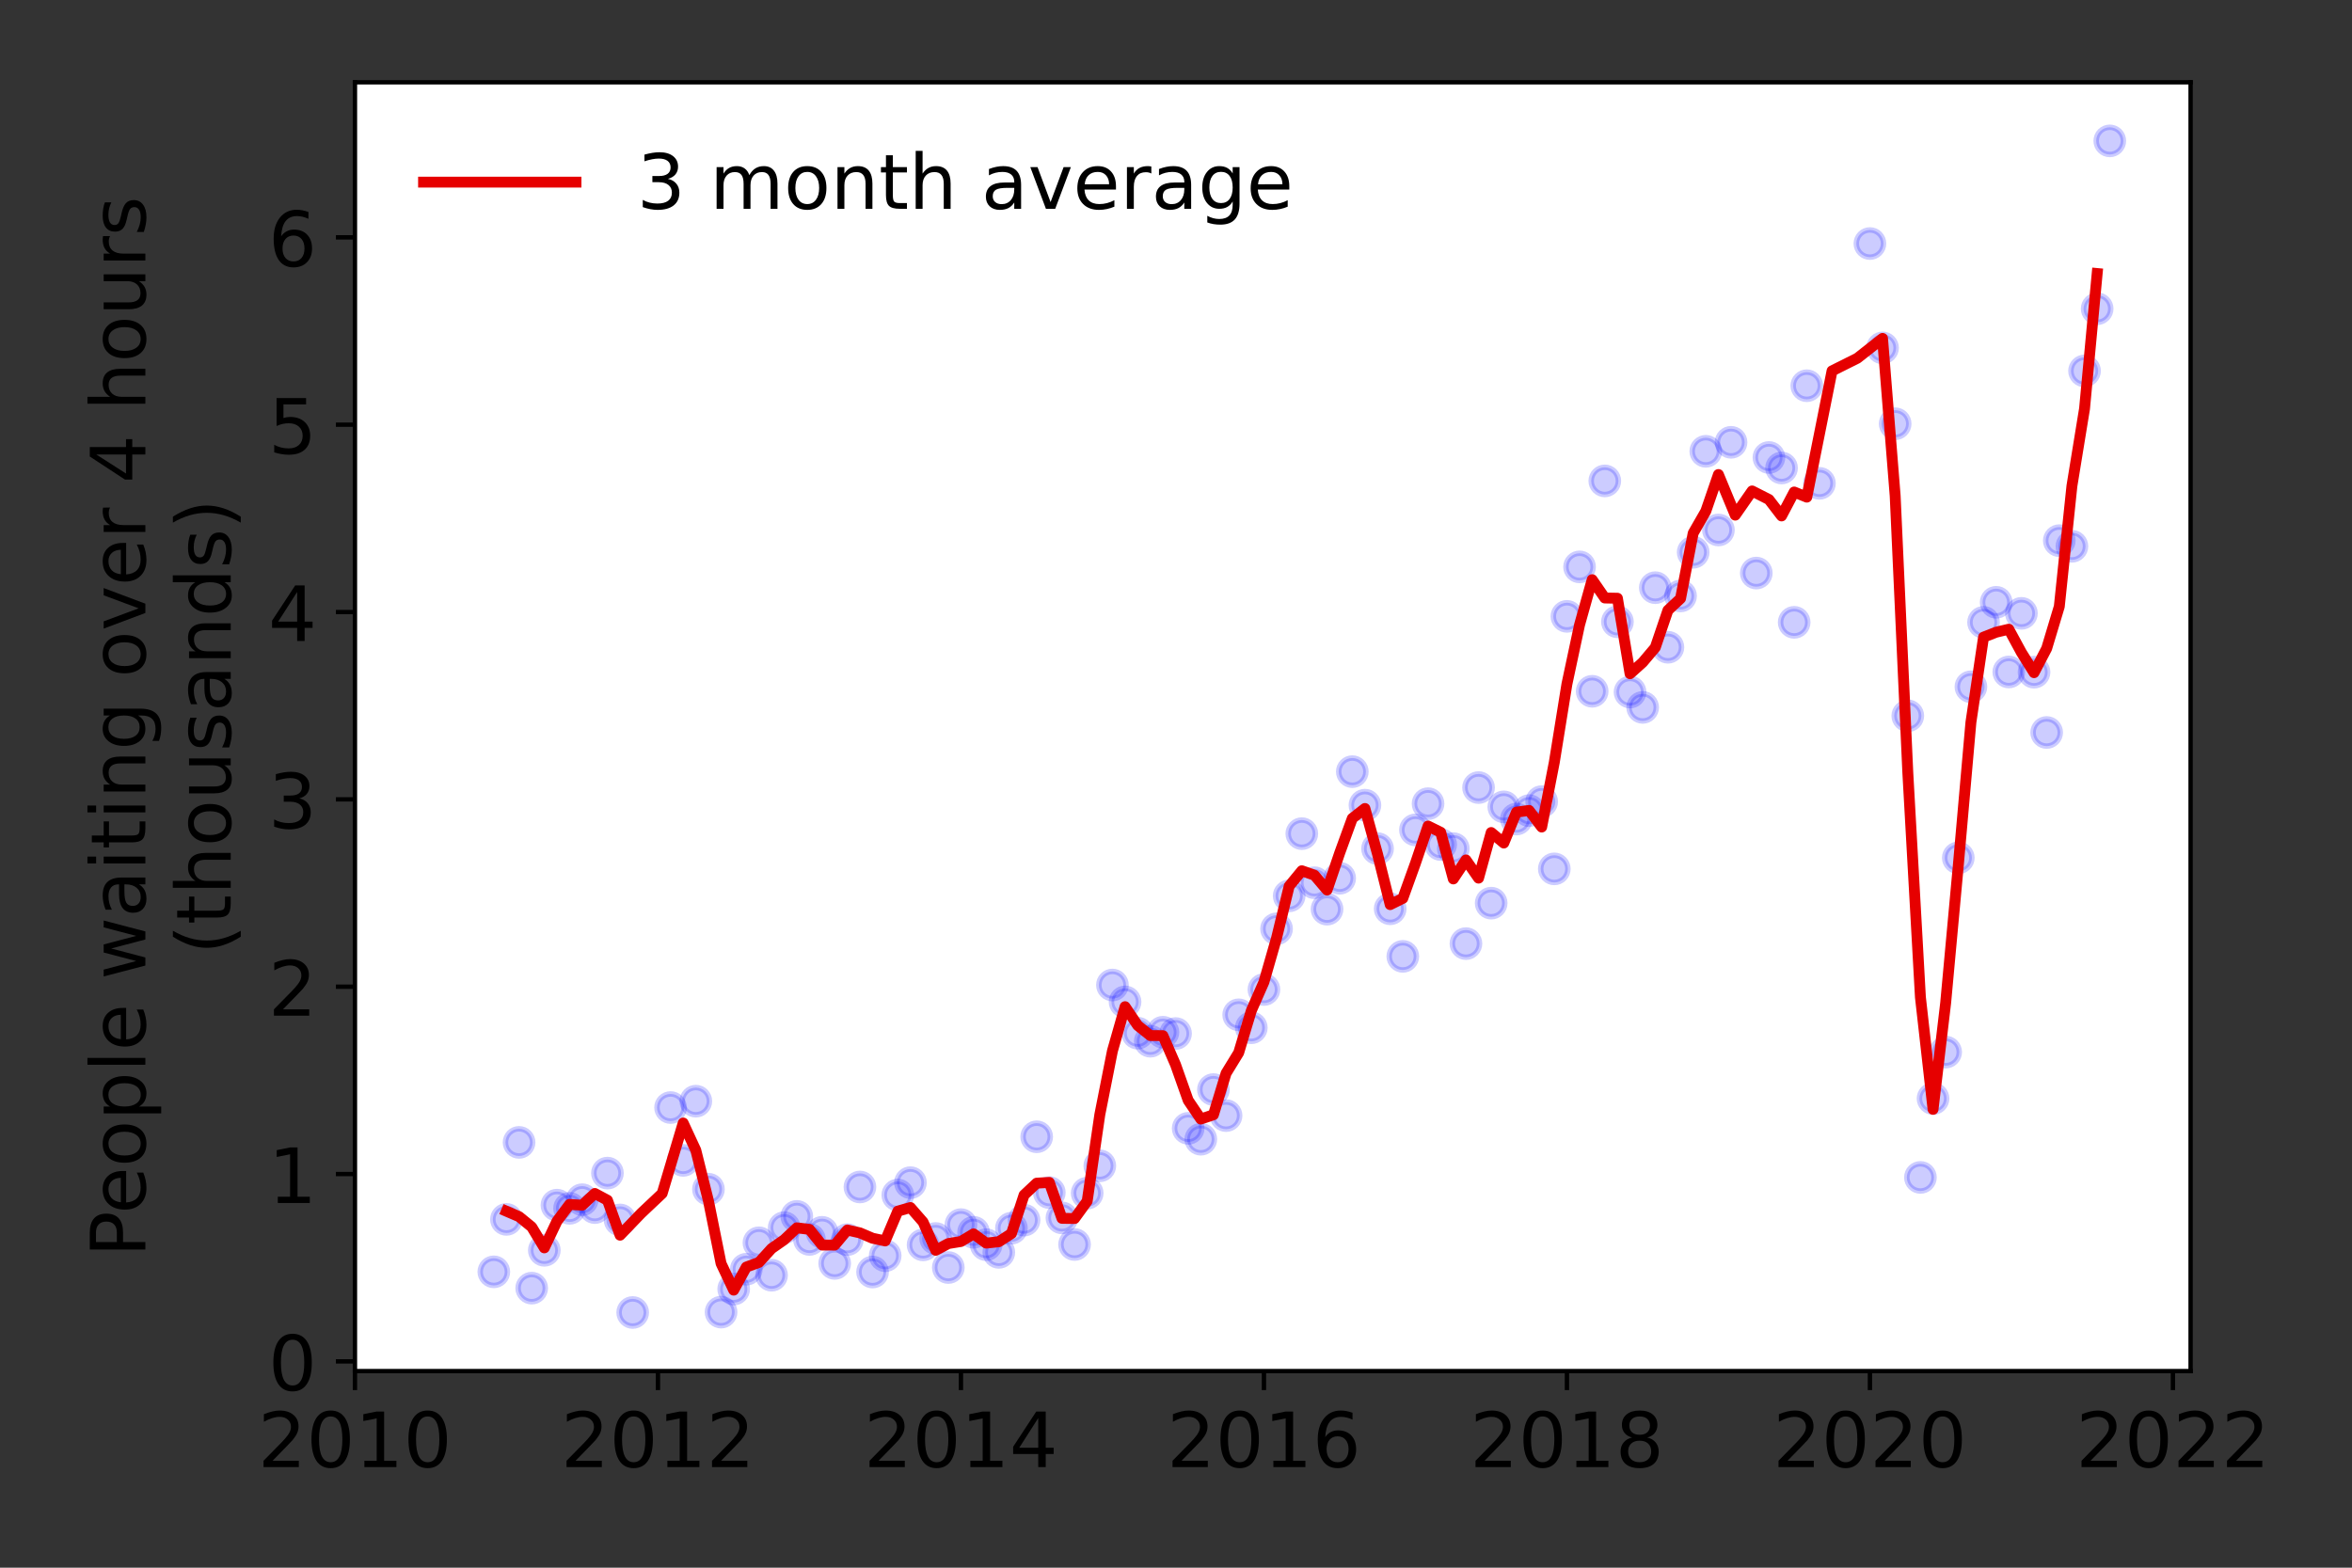 <?xml version="1.0" encoding="utf-8" standalone="no"?>
<!DOCTYPE svg PUBLIC "-//W3C//DTD SVG 1.1//EN"
  "http://www.w3.org/Graphics/SVG/1.1/DTD/svg11.dtd">
<!-- Created with matplotlib (https://matplotlib.org/) -->
<svg height="288pt" version="1.1" viewBox="0 0 432 288" width="432pt" xmlns="http://www.w3.org/2000/svg" xmlns:xlink="http://www.w3.org/1999/xlink">
 <rect x="0" y="0" width="432" height="288" fill="#333333" stroke="none"/>
 <defs>
  <style type="text/css">*{stroke-linecap:butt;stroke-linejoin:round;}</style>
 </defs>
 <g id="figure_1">
  <g id="patch_1">
   <path d="M 0 288 
L 432 288 
L 432 0 
L 0 0 
z
" style="fill:none;"/>
  </g>
  <g id="axes_1">
   <g id="patch_2">
    <path d="M 65.195 251.88 
L 402.354 251.88 
L 402.354 15.12 
L 65.195 15.12 
z
" style="fill:#ffffff;"/>
   </g>
   <g id="matplotlib.axis_1">
    <g id="xtick_1">
     <g id="line2d_1">
      <defs>
       <path d="M 0 0 
L 0 3.5 
" id="m25fef12e82" style="stroke:#000000;stroke-width:0.8;"/>
      </defs>
      <g>
       <use style="stroke:#000000;stroke-width:0.8;" x="65.195" xlink:href="#m25fef12e82" y="251.88"/>
      </g>
     </g>
     <g id="text_1">
      <!-- 2010 -->
      <g transform="translate(47.38 269.518)scale(0.14 -0.14)">
       <defs>
        <path d="M 19.188 8.297 
L 53.609 8.297 
L 53.609 0 
L 7.328 0 
L 7.328 8.297 
Q 12.938 14.109 22.625 23.891 
Q 32.328 33.688 34.812 36.531 
Q 39.547 41.844 41.422 45.531 
Q 43.312 49.219 43.312 52.781 
Q 43.312 58.594 39.234 62.25 
Q 35.156 65.922 28.609 65.922 
Q 23.969 65.922 18.812 64.312 
Q 13.672 62.703 7.812 59.422 
L 7.812 69.391 
Q 13.766 71.781 18.938 73 
Q 24.125 74.219 28.422 74.219 
Q 39.75 74.219 46.484 68.547 
Q 53.219 62.891 53.219 53.422 
Q 53.219 48.922 51.531 44.891 
Q 49.859 40.875 45.406 35.406 
Q 44.188 33.984 37.641 27.219 
Q 31.109 20.453 19.188 8.297 
z
" id="DejaVuSans-50"/>
        <path d="M 31.781 66.406 
Q 24.172 66.406 20.328 58.906 
Q 16.5 51.422 16.5 36.375 
Q 16.5 21.391 20.328 13.891 
Q 24.172 6.391 31.781 6.391 
Q 39.453 6.391 43.281 13.891 
Q 47.125 21.391 47.125 36.375 
Q 47.125 51.422 43.281 58.906 
Q 39.453 66.406 31.781 66.406 
z
M 31.781 74.219 
Q 44.047 74.219 50.516 64.516 
Q 56.984 54.828 56.984 36.375 
Q 56.984 17.969 50.516 8.266 
Q 44.047 -1.422 31.781 -1.422 
Q 19.531 -1.422 13.062 8.266 
Q 6.594 17.969 6.594 36.375 
Q 6.594 54.828 13.062 64.516 
Q 19.531 74.219 31.781 74.219 
z
" id="DejaVuSans-48"/>
        <path d="M 12.406 8.297 
L 28.516 8.297 
L 28.516 63.922 
L 10.984 60.406 
L 10.984 69.391 
L 28.422 72.906 
L 38.281 72.906 
L 38.281 8.297 
L 54.391 8.297 
L 54.391 0 
L 12.406 0 
z
" id="DejaVuSans-49"/>
       </defs>
       <use xlink:href="#DejaVuSans-50"/>
       <use x="63.623" xlink:href="#DejaVuSans-48"/>
       <use x="127.246" xlink:href="#DejaVuSans-49"/>
       <use x="190.869" xlink:href="#DejaVuSans-48"/>
      </g>
     </g>
    </g>
    <g id="xtick_2">
     <g id="line2d_2">
      <g>
       <use style="stroke:#000000;stroke-width:0.8;" x="120.847" xlink:href="#m25fef12e82" y="251.88"/>
      </g>
     </g>
     <g id="text_2">
      <!-- 2012 -->
      <g transform="translate(103.032 269.518)scale(0.14 -0.14)">
       <use xlink:href="#DejaVuSans-50"/>
       <use x="63.623" xlink:href="#DejaVuSans-48"/>
       <use x="127.246" xlink:href="#DejaVuSans-49"/>
       <use x="190.869" xlink:href="#DejaVuSans-50"/>
      </g>
     </g>
    </g>
    <g id="xtick_3">
     <g id="line2d_3">
      <g>
       <use style="stroke:#000000;stroke-width:0.8;" x="176.499" xlink:href="#m25fef12e82" y="251.88"/>
      </g>
     </g>
     <g id="text_3">
      <!-- 2014 -->
      <g transform="translate(158.684 269.518)scale(0.14 -0.14)">
       <defs>
        <path d="M 37.797 64.312 
L 12.891 25.391 
L 37.797 25.391 
z
M 35.203 72.906 
L 47.609 72.906 
L 47.609 25.391 
L 58.016 25.391 
L 58.016 17.188 
L 47.609 17.188 
L 47.609 0 
L 37.797 0 
L 37.797 17.188 
L 4.891 17.188 
L 4.891 26.703 
z
" id="DejaVuSans-52"/>
       </defs>
       <use xlink:href="#DejaVuSans-50"/>
       <use x="63.623" xlink:href="#DejaVuSans-48"/>
       <use x="127.246" xlink:href="#DejaVuSans-49"/>
       <use x="190.869" xlink:href="#DejaVuSans-52"/>
      </g>
     </g>
    </g>
    <g id="xtick_4">
     <g id="line2d_4">
      <g>
       <use style="stroke:#000000;stroke-width:0.8;" x="232.151" xlink:href="#m25fef12e82" y="251.88"/>
      </g>
     </g>
     <g id="text_4">
      <!-- 2016 -->
      <g transform="translate(214.336 269.518)scale(0.14 -0.14)">
       <defs>
        <path d="M 33.016 40.375 
Q 26.375 40.375 22.484 35.828 
Q 18.609 31.297 18.609 23.391 
Q 18.609 15.531 22.484 10.953 
Q 26.375 6.391 33.016 6.391 
Q 39.656 6.391 43.531 10.953 
Q 47.406 15.531 47.406 23.391 
Q 47.406 31.297 43.531 35.828 
Q 39.656 40.375 33.016 40.375 
z
M 52.594 71.297 
L 52.594 62.312 
Q 48.875 64.062 45.094 64.984 
Q 41.312 65.922 37.594 65.922 
Q 27.828 65.922 22.672 59.328 
Q 17.531 52.734 16.797 39.406 
Q 19.672 43.656 24.016 45.922 
Q 28.375 48.188 33.594 48.188 
Q 44.578 48.188 50.953 41.516 
Q 57.328 34.859 57.328 23.391 
Q 57.328 12.156 50.688 5.359 
Q 44.047 -1.422 33.016 -1.422 
Q 20.359 -1.422 13.672 8.266 
Q 6.984 17.969 6.984 36.375 
Q 6.984 53.656 15.188 63.938 
Q 23.391 74.219 37.203 74.219 
Q 40.922 74.219 44.703 73.484 
Q 48.484 72.75 52.594 71.297 
z
" id="DejaVuSans-54"/>
       </defs>
       <use xlink:href="#DejaVuSans-50"/>
       <use x="63.623" xlink:href="#DejaVuSans-48"/>
       <use x="127.246" xlink:href="#DejaVuSans-49"/>
       <use x="190.869" xlink:href="#DejaVuSans-54"/>
      </g>
     </g>
    </g>
    <g id="xtick_5">
     <g id="line2d_5">
      <g>
       <use style="stroke:#000000;stroke-width:0.8;" x="287.803" xlink:href="#m25fef12e82" y="251.88"/>
      </g>
     </g>
     <g id="text_5">
      <!-- 2018 -->
      <g transform="translate(269.988 269.518)scale(0.14 -0.14)">
       <defs>
        <path d="M 31.781 34.625 
Q 24.75 34.625 20.719 30.859 
Q 16.703 27.094 16.703 20.516 
Q 16.703 13.922 20.719 10.156 
Q 24.75 6.391 31.781 6.391 
Q 38.812 6.391 42.859 10.172 
Q 46.922 13.969 46.922 20.516 
Q 46.922 27.094 42.891 30.859 
Q 38.875 34.625 31.781 34.625 
z
M 21.922 38.812 
Q 15.578 40.375 12.031 44.719 
Q 8.5 49.078 8.5 55.328 
Q 8.5 64.062 14.719 69.141 
Q 20.953 74.219 31.781 74.219 
Q 42.672 74.219 48.875 69.141 
Q 55.078 64.062 55.078 55.328 
Q 55.078 49.078 51.531 44.719 
Q 48 40.375 41.703 38.812 
Q 48.828 37.156 52.797 32.312 
Q 56.781 27.484 56.781 20.516 
Q 56.781 9.906 50.312 4.234 
Q 43.844 -1.422 31.781 -1.422 
Q 19.734 -1.422 13.25 4.234 
Q 6.781 9.906 6.781 20.516 
Q 6.781 27.484 10.781 32.312 
Q 14.797 37.156 21.922 38.812 
z
M 18.312 54.391 
Q 18.312 48.734 21.844 45.562 
Q 25.391 42.391 31.781 42.391 
Q 38.141 42.391 41.719 45.562 
Q 45.312 48.734 45.312 54.391 
Q 45.312 60.062 41.719 63.234 
Q 38.141 66.406 31.781 66.406 
Q 25.391 66.406 21.844 63.234 
Q 18.312 60.062 18.312 54.391 
z
" id="DejaVuSans-56"/>
       </defs>
       <use xlink:href="#DejaVuSans-50"/>
       <use x="63.623" xlink:href="#DejaVuSans-48"/>
       <use x="127.246" xlink:href="#DejaVuSans-49"/>
       <use x="190.869" xlink:href="#DejaVuSans-56"/>
      </g>
     </g>
    </g>
    <g id="xtick_6">
     <g id="line2d_6">
      <g>
       <use style="stroke:#000000;stroke-width:0.8;" x="343.455" xlink:href="#m25fef12e82" y="251.88"/>
      </g>
     </g>
     <g id="text_6">
      <!-- 2020 -->
      <g transform="translate(325.64 269.518)scale(0.14 -0.14)">
       <use xlink:href="#DejaVuSans-50"/>
       <use x="63.623" xlink:href="#DejaVuSans-48"/>
       <use x="127.246" xlink:href="#DejaVuSans-50"/>
       <use x="190.869" xlink:href="#DejaVuSans-48"/>
      </g>
     </g>
    </g>
    <g id="xtick_7">
     <g id="line2d_7">
      <g>
       <use style="stroke:#000000;stroke-width:0.8;" x="399.107" xlink:href="#m25fef12e82" y="251.88"/>
      </g>
     </g>
     <g id="text_7">
      <!-- 2022 -->
      <g transform="translate(381.292 269.518)scale(0.14 -0.14)">
       <use xlink:href="#DejaVuSans-50"/>
       <use x="63.623" xlink:href="#DejaVuSans-48"/>
       <use x="127.246" xlink:href="#DejaVuSans-50"/>
       <use x="190.869" xlink:href="#DejaVuSans-50"/>
      </g>
     </g>
    </g>
   </g>
   <g id="matplotlib.axis_2">
    <g id="ytick_1">
     <g id="line2d_8">
      <defs>
       <path d="M 0 0 
L -3.5 0 
" id="m685cc77acd" style="stroke:#000000;stroke-width:0.8;"/>
      </defs>
      <g>
       <use style="stroke:#000000;stroke-width:0.8;" x="65.195" xlink:href="#m685cc77acd" y="250.101"/>
      </g>
     </g>
     <g id="text_8">
      <!-- 0 -->
      <g transform="translate(49.288 255.42)scale(0.14 -0.14)">
       <use xlink:href="#DejaVuSans-48"/>
      </g>
     </g>
    </g>
    <g id="ytick_2">
     <g id="line2d_9">
      <g>
       <use style="stroke:#000000;stroke-width:0.8;" x="65.195" xlink:href="#m685cc77acd" y="215.685"/>
      </g>
     </g>
     <g id="text_9">
      <!-- 1 -->
      <g transform="translate(49.288 221.004)scale(0.14 -0.14)">
       <use xlink:href="#DejaVuSans-49"/>
      </g>
     </g>
    </g>
    <g id="ytick_3">
     <g id="line2d_10">
      <g>
       <use style="stroke:#000000;stroke-width:0.8;" x="65.195" xlink:href="#m685cc77acd" y="181.269"/>
      </g>
     </g>
     <g id="text_10">
      <!-- 2 -->
      <g transform="translate(49.288 186.588)scale(0.14 -0.14)">
       <use xlink:href="#DejaVuSans-50"/>
      </g>
     </g>
    </g>
    <g id="ytick_4">
     <g id="line2d_11">
      <g>
       <use style="stroke:#000000;stroke-width:0.8;" x="65.195" xlink:href="#m685cc77acd" y="146.853"/>
      </g>
     </g>
     <g id="text_11">
      <!-- 3 -->
      <g transform="translate(49.288 152.172)scale(0.14 -0.14)">
       <defs>
        <path d="M 40.578 39.312 
Q 47.656 37.797 51.625 33 
Q 55.609 28.219 55.609 21.188 
Q 55.609 10.406 48.188 4.484 
Q 40.766 -1.422 27.094 -1.422 
Q 22.516 -1.422 17.656 -0.516 
Q 12.797 0.391 7.625 2.203 
L 7.625 11.719 
Q 11.719 9.328 16.594 8.109 
Q 21.484 6.891 26.812 6.891 
Q 36.078 6.891 40.938 10.547 
Q 45.797 14.203 45.797 21.188 
Q 45.797 27.641 41.281 31.266 
Q 36.766 34.906 28.719 34.906 
L 20.219 34.906 
L 20.219 43.016 
L 29.109 43.016 
Q 36.375 43.016 40.234 45.922 
Q 44.094 48.828 44.094 54.297 
Q 44.094 59.906 40.109 62.906 
Q 36.141 65.922 28.719 65.922 
Q 24.656 65.922 20.016 65.031 
Q 15.375 64.156 9.812 62.312 
L 9.812 71.094 
Q 15.438 72.656 20.344 73.438 
Q 25.25 74.219 29.594 74.219 
Q 40.828 74.219 47.359 69.109 
Q 53.906 64.016 53.906 55.328 
Q 53.906 49.266 50.438 45.094 
Q 46.969 40.922 40.578 39.312 
z
" id="DejaVuSans-51"/>
       </defs>
       <use xlink:href="#DejaVuSans-51"/>
      </g>
     </g>
    </g>
    <g id="ytick_5">
     <g id="line2d_12">
      <g>
       <use style="stroke:#000000;stroke-width:0.8;" x="65.195" xlink:href="#m685cc77acd" y="112.438"/>
      </g>
     </g>
     <g id="text_12">
      <!-- 4 -->
      <g transform="translate(49.288 117.756)scale(0.14 -0.14)">
       <use xlink:href="#DejaVuSans-52"/>
      </g>
     </g>
    </g>
    <g id="ytick_6">
     <g id="line2d_13">
      <g>
       <use style="stroke:#000000;stroke-width:0.8;" x="65.195" xlink:href="#m685cc77acd" y="78.022"/>
      </g>
     </g>
     <g id="text_13">
      <!-- 5 -->
      <g transform="translate(49.288 83.341)scale(0.14 -0.14)">
       <defs>
        <path d="M 10.797 72.906 
L 49.516 72.906 
L 49.516 64.594 
L 19.828 64.594 
L 19.828 46.734 
Q 21.969 47.469 24.109 47.828 
Q 26.266 48.188 28.422 48.188 
Q 40.625 48.188 47.75 41.5 
Q 54.891 34.812 54.891 23.391 
Q 54.891 11.625 47.562 5.094 
Q 40.234 -1.422 26.906 -1.422 
Q 22.312 -1.422 17.547 -0.641 
Q 12.797 0.141 7.719 1.703 
L 7.719 11.625 
Q 12.109 9.234 16.797 8.062 
Q 21.484 6.891 26.703 6.891 
Q 35.156 6.891 40.078 11.328 
Q 45.016 15.766 45.016 23.391 
Q 45.016 31 40.078 35.438 
Q 35.156 39.891 26.703 39.891 
Q 22.75 39.891 18.812 39.016 
Q 14.891 38.141 10.797 36.281 
z
" id="DejaVuSans-53"/>
       </defs>
       <use xlink:href="#DejaVuSans-53"/>
      </g>
     </g>
    </g>
    <g id="ytick_7">
     <g id="line2d_14">
      <g>
       <use style="stroke:#000000;stroke-width:0.8;" x="65.195" xlink:href="#m685cc77acd" y="43.606"/>
      </g>
     </g>
     <g id="text_14">
      <!-- 6 -->
      <g transform="translate(49.288 48.925)scale(0.14 -0.14)">
       <use xlink:href="#DejaVuSans-54"/>
      </g>
     </g>
    </g>
    <g id="text_15">
     <!-- People waiting over 4 hours -->
     <g transform="translate(26.699 230.925)rotate(-90)scale(0.14 -0.14)">
      <defs>
       <path d="M 19.672 64.797 
L 19.672 37.406 
L 32.078 37.406 
Q 38.969 37.406 42.719 40.969 
Q 46.484 44.531 46.484 51.125 
Q 46.484 57.672 42.719 61.234 
Q 38.969 64.797 32.078 64.797 
z
M 9.812 72.906 
L 32.078 72.906 
Q 44.344 72.906 50.609 67.359 
Q 56.891 61.812 56.891 51.125 
Q 56.891 40.328 50.609 34.812 
Q 44.344 29.297 32.078 29.297 
L 19.672 29.297 
L 19.672 0 
L 9.812 0 
z
" id="DejaVuSans-80"/>
       <path d="M 56.203 29.594 
L 56.203 25.203 
L 14.891 25.203 
Q 15.484 15.922 20.484 11.062 
Q 25.484 6.203 34.422 6.203 
Q 39.594 6.203 44.453 7.469 
Q 49.312 8.734 54.109 11.281 
L 54.109 2.781 
Q 49.266 0.734 44.188 -0.344 
Q 39.109 -1.422 33.891 -1.422 
Q 20.797 -1.422 13.156 6.188 
Q 5.516 13.812 5.516 26.812 
Q 5.516 40.234 12.766 48.109 
Q 20.016 56 32.328 56 
Q 43.359 56 49.781 48.891 
Q 56.203 41.797 56.203 29.594 
z
M 47.219 32.234 
Q 47.125 39.594 43.094 43.984 
Q 39.062 48.391 32.422 48.391 
Q 24.906 48.391 20.391 44.141 
Q 15.875 39.891 15.188 32.172 
z
" id="DejaVuSans-101"/>
       <path d="M 30.609 48.391 
Q 23.391 48.391 19.188 42.75 
Q 14.984 37.109 14.984 27.297 
Q 14.984 17.484 19.156 11.844 
Q 23.344 6.203 30.609 6.203 
Q 37.797 6.203 41.984 11.859 
Q 46.188 17.531 46.188 27.297 
Q 46.188 37.016 41.984 42.703 
Q 37.797 48.391 30.609 48.391 
z
M 30.609 56 
Q 42.328 56 49.016 48.375 
Q 55.719 40.766 55.719 27.297 
Q 55.719 13.875 49.016 6.219 
Q 42.328 -1.422 30.609 -1.422 
Q 18.844 -1.422 12.172 6.219 
Q 5.516 13.875 5.516 27.297 
Q 5.516 40.766 12.172 48.375 
Q 18.844 56 30.609 56 
z
" id="DejaVuSans-111"/>
       <path d="M 18.109 8.203 
L 18.109 -20.797 
L 9.078 -20.797 
L 9.078 54.688 
L 18.109 54.688 
L 18.109 46.391 
Q 20.953 51.266 25.266 53.625 
Q 29.594 56 35.594 56 
Q 45.562 56 51.781 48.094 
Q 58.016 40.188 58.016 27.297 
Q 58.016 14.406 51.781 6.484 
Q 45.562 -1.422 35.594 -1.422 
Q 29.594 -1.422 25.266 0.953 
Q 20.953 3.328 18.109 8.203 
z
M 48.688 27.297 
Q 48.688 37.203 44.609 42.844 
Q 40.531 48.484 33.406 48.484 
Q 26.266 48.484 22.188 42.844 
Q 18.109 37.203 18.109 27.297 
Q 18.109 17.391 22.188 11.75 
Q 26.266 6.109 33.406 6.109 
Q 40.531 6.109 44.609 11.75 
Q 48.688 17.391 48.688 27.297 
z
" id="DejaVuSans-112"/>
       <path d="M 9.422 75.984 
L 18.406 75.984 
L 18.406 0 
L 9.422 0 
z
" id="DejaVuSans-108"/>
       <path id="DejaVuSans-32"/>
       <path d="M 4.203 54.688 
L 13.188 54.688 
L 24.422 12.016 
L 35.594 54.688 
L 46.188 54.688 
L 57.422 12.016 
L 68.609 54.688 
L 77.594 54.688 
L 63.281 0 
L 52.688 0 
L 40.922 44.828 
L 29.109 0 
L 18.5 0 
z
" id="DejaVuSans-119"/>
       <path d="M 34.281 27.484 
Q 23.391 27.484 19.188 25 
Q 14.984 22.516 14.984 16.5 
Q 14.984 11.719 18.141 8.906 
Q 21.297 6.109 26.703 6.109 
Q 34.188 6.109 38.703 11.406 
Q 43.219 16.703 43.219 25.484 
L 43.219 27.484 
z
M 52.203 31.203 
L 52.203 0 
L 43.219 0 
L 43.219 8.297 
Q 40.141 3.328 35.547 0.953 
Q 30.953 -1.422 24.312 -1.422 
Q 15.922 -1.422 10.953 3.297 
Q 6 8.016 6 15.922 
Q 6 25.141 12.172 29.828 
Q 18.359 34.516 30.609 34.516 
L 43.219 34.516 
L 43.219 35.406 
Q 43.219 41.609 39.141 45 
Q 35.062 48.391 27.688 48.391 
Q 23 48.391 18.547 47.266 
Q 14.109 46.141 10.016 43.891 
L 10.016 52.203 
Q 14.938 54.109 19.578 55.047 
Q 24.219 56 28.609 56 
Q 40.484 56 46.344 49.844 
Q 52.203 43.703 52.203 31.203 
z
" id="DejaVuSans-97"/>
       <path d="M 9.422 54.688 
L 18.406 54.688 
L 18.406 0 
L 9.422 0 
z
M 9.422 75.984 
L 18.406 75.984 
L 18.406 64.594 
L 9.422 64.594 
z
" id="DejaVuSans-105"/>
       <path d="M 18.312 70.219 
L 18.312 54.688 
L 36.812 54.688 
L 36.812 47.703 
L 18.312 47.703 
L 18.312 18.016 
Q 18.312 11.328 20.141 9.422 
Q 21.969 7.516 27.594 7.516 
L 36.812 7.516 
L 36.812 0 
L 27.594 0 
Q 17.188 0 13.234 3.875 
Q 9.281 7.766 9.281 18.016 
L 9.281 47.703 
L 2.688 47.703 
L 2.688 54.688 
L 9.281 54.688 
L 9.281 70.219 
z
" id="DejaVuSans-116"/>
       <path d="M 54.891 33.016 
L 54.891 0 
L 45.906 0 
L 45.906 32.719 
Q 45.906 40.484 42.875 44.328 
Q 39.844 48.188 33.797 48.188 
Q 26.516 48.188 22.312 43.547 
Q 18.109 38.922 18.109 30.906 
L 18.109 0 
L 9.078 0 
L 9.078 54.688 
L 18.109 54.688 
L 18.109 46.188 
Q 21.344 51.125 25.703 53.562 
Q 30.078 56 35.797 56 
Q 45.219 56 50.047 50.172 
Q 54.891 44.344 54.891 33.016 
z
" id="DejaVuSans-110"/>
       <path d="M 45.406 27.984 
Q 45.406 37.75 41.375 43.109 
Q 37.359 48.484 30.078 48.484 
Q 22.859 48.484 18.828 43.109 
Q 14.797 37.75 14.797 27.984 
Q 14.797 18.266 18.828 12.891 
Q 22.859 7.516 30.078 7.516 
Q 37.359 7.516 41.375 12.891 
Q 45.406 18.266 45.406 27.984 
z
M 54.391 6.781 
Q 54.391 -7.172 48.188 -13.984 
Q 42 -20.797 29.203 -20.797 
Q 24.469 -20.797 20.266 -20.094 
Q 16.062 -19.391 12.109 -17.922 
L 12.109 -9.188 
Q 16.062 -11.328 19.922 -12.344 
Q 23.781 -13.375 27.781 -13.375 
Q 36.625 -13.375 41.016 -8.766 
Q 45.406 -4.156 45.406 5.172 
L 45.406 9.625 
Q 42.625 4.781 38.281 2.391 
Q 33.938 0 27.875 0 
Q 17.828 0 11.672 7.656 
Q 5.516 15.328 5.516 27.984 
Q 5.516 40.672 11.672 48.328 
Q 17.828 56 27.875 56 
Q 33.938 56 38.281 53.609 
Q 42.625 51.219 45.406 46.391 
L 45.406 54.688 
L 54.391 54.688 
z
" id="DejaVuSans-103"/>
       <path d="M 2.984 54.688 
L 12.5 54.688 
L 29.594 8.797 
L 46.688 54.688 
L 56.203 54.688 
L 35.688 0 
L 23.484 0 
z
" id="DejaVuSans-118"/>
       <path d="M 41.109 46.297 
Q 39.594 47.172 37.812 47.578 
Q 36.031 48 33.891 48 
Q 26.266 48 22.188 43.047 
Q 18.109 38.094 18.109 28.812 
L 18.109 0 
L 9.078 0 
L 9.078 54.688 
L 18.109 54.688 
L 18.109 46.188 
Q 20.953 51.172 25.484 53.578 
Q 30.031 56 36.531 56 
Q 37.453 56 38.578 55.875 
Q 39.703 55.766 41.062 55.516 
z
" id="DejaVuSans-114"/>
       <path d="M 54.891 33.016 
L 54.891 0 
L 45.906 0 
L 45.906 32.719 
Q 45.906 40.484 42.875 44.328 
Q 39.844 48.188 33.797 48.188 
Q 26.516 48.188 22.312 43.547 
Q 18.109 38.922 18.109 30.906 
L 18.109 0 
L 9.078 0 
L 9.078 75.984 
L 18.109 75.984 
L 18.109 46.188 
Q 21.344 51.125 25.703 53.562 
Q 30.078 56 35.797 56 
Q 45.219 56 50.047 50.172 
Q 54.891 44.344 54.891 33.016 
z
" id="DejaVuSans-104"/>
       <path d="M 8.5 21.578 
L 8.5 54.688 
L 17.484 54.688 
L 17.484 21.922 
Q 17.484 14.156 20.5 10.266 
Q 23.531 6.391 29.594 6.391 
Q 36.859 6.391 41.078 11.031 
Q 45.312 15.672 45.312 23.688 
L 45.312 54.688 
L 54.297 54.688 
L 54.297 0 
L 45.312 0 
L 45.312 8.406 
Q 42.047 3.422 37.719 1 
Q 33.406 -1.422 27.688 -1.422 
Q 18.266 -1.422 13.375 4.438 
Q 8.5 10.297 8.5 21.578 
z
M 31.109 56 
z
" id="DejaVuSans-117"/>
       <path d="M 44.281 53.078 
L 44.281 44.578 
Q 40.484 46.531 36.375 47.5 
Q 32.281 48.484 27.875 48.484 
Q 21.188 48.484 17.844 46.438 
Q 14.5 44.391 14.5 40.281 
Q 14.5 37.156 16.891 35.375 
Q 19.281 33.594 26.516 31.984 
L 29.594 31.297 
Q 39.156 29.25 43.188 25.516 
Q 47.219 21.781 47.219 15.094 
Q 47.219 7.469 41.188 3.016 
Q 35.156 -1.422 24.609 -1.422 
Q 20.219 -1.422 15.453 -0.562 
Q 10.688 0.297 5.422 2 
L 5.422 11.281 
Q 10.406 8.688 15.234 7.391 
Q 20.062 6.109 24.812 6.109 
Q 31.156 6.109 34.562 8.281 
Q 37.984 10.453 37.984 14.406 
Q 37.984 18.062 35.516 20.016 
Q 33.062 21.969 24.703 23.781 
L 21.578 24.516 
Q 13.234 26.266 9.516 29.906 
Q 5.812 33.547 5.812 39.891 
Q 5.812 47.609 11.281 51.797 
Q 16.75 56 26.812 56 
Q 31.781 56 36.172 55.266 
Q 40.578 54.547 44.281 53.078 
z
" id="DejaVuSans-115"/>
      </defs>
      <use xlink:href="#DejaVuSans-80"/>
      <use x="56.678" xlink:href="#DejaVuSans-101"/>
      <use x="118.201" xlink:href="#DejaVuSans-111"/>
      <use x="179.383" xlink:href="#DejaVuSans-112"/>
      <use x="242.859" xlink:href="#DejaVuSans-108"/>
      <use x="270.643" xlink:href="#DejaVuSans-101"/>
      <use x="332.166" xlink:href="#DejaVuSans-32"/>
      <use x="363.953" xlink:href="#DejaVuSans-119"/>
      <use x="445.74" xlink:href="#DejaVuSans-97"/>
      <use x="507.02" xlink:href="#DejaVuSans-105"/>
      <use x="534.803" xlink:href="#DejaVuSans-116"/>
      <use x="574.012" xlink:href="#DejaVuSans-105"/>
      <use x="601.795" xlink:href="#DejaVuSans-110"/>
      <use x="665.174" xlink:href="#DejaVuSans-103"/>
      <use x="728.65" xlink:href="#DejaVuSans-32"/>
      <use x="760.438" xlink:href="#DejaVuSans-111"/>
      <use x="821.619" xlink:href="#DejaVuSans-118"/>
      <use x="880.799" xlink:href="#DejaVuSans-101"/>
      <use x="942.322" xlink:href="#DejaVuSans-114"/>
      <use x="983.436" xlink:href="#DejaVuSans-32"/>
      <use x="1015.223" xlink:href="#DejaVuSans-52"/>
      <use x="1078.846" xlink:href="#DejaVuSans-32"/>
      <use x="1110.633" xlink:href="#DejaVuSans-104"/>
      <use x="1174.012" xlink:href="#DejaVuSans-111"/>
      <use x="1235.193" xlink:href="#DejaVuSans-117"/>
      <use x="1298.572" xlink:href="#DejaVuSans-114"/>
      <use x="1339.686" xlink:href="#DejaVuSans-115"/>
     </g>
     <!-- (thousands) -->
     <g transform="translate(42.376 175.325)rotate(-90)scale(0.14 -0.14)">
      <defs>
       <path d="M 31 75.875 
Q 24.469 64.656 21.281 53.656 
Q 18.109 42.672 18.109 31.391 
Q 18.109 20.125 21.312 9.062 
Q 24.516 -2 31 -13.188 
L 23.188 -13.188 
Q 15.875 -1.703 12.234 9.375 
Q 8.594 20.453 8.594 31.391 
Q 8.594 42.281 12.203 53.312 
Q 15.828 64.359 23.188 75.875 
z
" id="DejaVuSans-40"/>
       <path d="M 45.406 46.391 
L 45.406 75.984 
L 54.391 75.984 
L 54.391 0 
L 45.406 0 
L 45.406 8.203 
Q 42.578 3.328 38.25 0.953 
Q 33.938 -1.422 27.875 -1.422 
Q 17.969 -1.422 11.734 6.484 
Q 5.516 14.406 5.516 27.297 
Q 5.516 40.188 11.734 48.094 
Q 17.969 56 27.875 56 
Q 33.938 56 38.25 53.625 
Q 42.578 51.266 45.406 46.391 
z
M 14.797 27.297 
Q 14.797 17.391 18.875 11.75 
Q 22.953 6.109 30.078 6.109 
Q 37.203 6.109 41.297 11.75 
Q 45.406 17.391 45.406 27.297 
Q 45.406 37.203 41.297 42.844 
Q 37.203 48.484 30.078 48.484 
Q 22.953 48.484 18.875 42.844 
Q 14.797 37.203 14.797 27.297 
z
" id="DejaVuSans-100"/>
       <path d="M 8.016 75.875 
L 15.828 75.875 
Q 23.141 64.359 26.781 53.312 
Q 30.422 42.281 30.422 31.391 
Q 30.422 20.453 26.781 9.375 
Q 23.141 -1.703 15.828 -13.188 
L 8.016 -13.188 
Q 14.5 -2 17.703 9.062 
Q 20.906 20.125 20.906 31.391 
Q 20.906 42.672 17.703 53.656 
Q 14.5 64.656 8.016 75.875 
z
" id="DejaVuSans-41"/>
      </defs>
      <use xlink:href="#DejaVuSans-40"/>
      <use x="39.014" xlink:href="#DejaVuSans-116"/>
      <use x="78.223" xlink:href="#DejaVuSans-104"/>
      <use x="141.602" xlink:href="#DejaVuSans-111"/>
      <use x="202.783" xlink:href="#DejaVuSans-117"/>
      <use x="266.162" xlink:href="#DejaVuSans-115"/>
      <use x="318.262" xlink:href="#DejaVuSans-97"/>
      <use x="379.541" xlink:href="#DejaVuSans-110"/>
      <use x="442.92" xlink:href="#DejaVuSans-100"/>
      <use x="506.396" xlink:href="#DejaVuSans-115"/>
      <use x="558.496" xlink:href="#DejaVuSans-41"/>
     </g>
    </g>
   </g>
   <g id="line2d_15">
    <defs>
     <path d="M 0 2.5 
C 0.663 2.5 1.299 2.237 1.768 1.768 
C 2.237 1.299 2.5 0.663 2.5 0 
C 2.5 -0.663 2.237 -1.299 1.768 -1.768 
C 1.299 -2.237 0.663 -2.5 0 -2.5 
C -0.663 -2.5 -1.299 -2.237 -1.768 -1.768 
C -2.237 -1.299 -2.5 -0.663 -2.5 0 
C -2.5 0.663 -2.237 1.299 -1.768 1.768 
C -1.299 2.237 -0.663 2.5 0 2.5 
z
" id="m16f302382c" style="stroke:#0000ff;stroke-opacity:0.2;"/>
    </defs>
    <g clip-path="url(#p67892b13b0)">
     <use style="fill:#0000ff;fill-opacity:0.2;stroke:#0000ff;stroke-opacity:0.2;" x="387.513" xlink:href="#m16f302382c" y="25.882"/>
     <use style="fill:#0000ff;fill-opacity:0.2;stroke:#0000ff;stroke-opacity:0.2;" x="385.194" xlink:href="#m16f302382c" y="56.718"/>
     <use style="fill:#0000ff;fill-opacity:0.2;stroke:#0000ff;stroke-opacity:0.2;" x="382.875" xlink:href="#m16f302382c" y="68.144"/>
     <use style="fill:#0000ff;fill-opacity:0.2;stroke:#0000ff;stroke-opacity:0.2;" x="380.557" xlink:href="#m16f302382c" y="100.358"/>
     <use style="fill:#0000ff;fill-opacity:0.2;stroke:#0000ff;stroke-opacity:0.2;" x="378.238" xlink:href="#m16f302382c" y="99.325"/>
     <use style="fill:#0000ff;fill-opacity:0.2;stroke:#0000ff;stroke-opacity:0.2;" x="375.919" xlink:href="#m16f302382c" y="134.567"/>
     <use style="fill:#0000ff;fill-opacity:0.2;stroke:#0000ff;stroke-opacity:0.2;" x="373.6" xlink:href="#m16f302382c" y="123.485"/>
     <use style="fill:#0000ff;fill-opacity:0.2;stroke:#0000ff;stroke-opacity:0.2;" x="371.281" xlink:href="#m16f302382c" y="112.678"/>
     <use style="fill:#0000ff;fill-opacity:0.2;stroke:#0000ff;stroke-opacity:0.2;" x="368.962" xlink:href="#m16f302382c" y="123.451"/>
     <use style="fill:#0000ff;fill-opacity:0.2;stroke:#0000ff;stroke-opacity:0.2;" x="366.644" xlink:href="#m16f302382c" y="110.648"/>
     <use style="fill:#0000ff;fill-opacity:0.2;stroke:#0000ff;stroke-opacity:0.2;" x="364.325" xlink:href="#m16f302382c" y="114.33"/>
     <use style="fill:#0000ff;fill-opacity:0.2;stroke:#0000ff;stroke-opacity:0.2;" x="362.006" xlink:href="#m16f302382c" y="126.169"/>
     <use style="fill:#0000ff;fill-opacity:0.2;stroke:#0000ff;stroke-opacity:0.2;" x="359.687" xlink:href="#m16f302382c" y="157.591"/>
     <use style="fill:#0000ff;fill-opacity:0.2;stroke:#0000ff;stroke-opacity:0.2;" x="357.368" xlink:href="#m16f302382c" y="193.28"/>
     <use style="fill:#0000ff;fill-opacity:0.2;stroke:#0000ff;stroke-opacity:0.2;" x="355.049" xlink:href="#m16f302382c" y="201.815"/>
     <use style="fill:#0000ff;fill-opacity:0.2;stroke:#0000ff;stroke-opacity:0.2;" x="352.731" xlink:href="#m16f302382c" y="216.304"/>
     <use style="fill:#0000ff;fill-opacity:0.2;stroke:#0000ff;stroke-opacity:0.2;" x="350.412" xlink:href="#m16f302382c" y="131.504"/>
     <use style="fill:#0000ff;fill-opacity:0.2;stroke:#0000ff;stroke-opacity:0.2;" x="348.093" xlink:href="#m16f302382c" y="77.85"/>
     <use style="fill:#0000ff;fill-opacity:0.2;stroke:#0000ff;stroke-opacity:0.2;" x="345.774" xlink:href="#m16f302382c" y="63.911"/>
     <use style="fill:#0000ff;fill-opacity:0.2;stroke:#0000ff;stroke-opacity:0.2;" x="343.455" xlink:href="#m16f302382c" y="44.742"/>
     <use style="fill:#0000ff;fill-opacity:0.2;stroke:#0000ff;stroke-opacity:0.2;" x="334.18" xlink:href="#m16f302382c" y="88.794"/>
     <use style="fill:#0000ff;fill-opacity:0.2;stroke:#0000ff;stroke-opacity:0.2;" x="331.861" xlink:href="#m16f302382c" y="70.863"/>
     <use style="fill:#0000ff;fill-opacity:0.2;stroke:#0000ff;stroke-opacity:0.2;" x="329.542" xlink:href="#m16f302382c" y="114.33"/>
     <use style="fill:#0000ff;fill-opacity:0.2;stroke:#0000ff;stroke-opacity:0.2;" x="327.223" xlink:href="#m16f302382c" y="85.972"/>
     <use style="fill:#0000ff;fill-opacity:0.2;stroke:#0000ff;stroke-opacity:0.2;" x="324.905" xlink:href="#m16f302382c" y="84.045"/>
     <use style="fill:#0000ff;fill-opacity:0.2;stroke:#0000ff;stroke-opacity:0.2;" x="322.586" xlink:href="#m16f302382c" y="105.279"/>
     <use style="fill:#0000ff;fill-opacity:0.2;stroke:#0000ff;stroke-opacity:0.2;" x="317.948" xlink:href="#m16f302382c" y="81.257"/>
     <use style="fill:#0000ff;fill-opacity:0.2;stroke:#0000ff;stroke-opacity:0.2;" x="315.629" xlink:href="#m16f302382c" y="97.363"/>
     <use style="fill:#0000ff;fill-opacity:0.2;stroke:#0000ff;stroke-opacity:0.2;" x="313.31" xlink:href="#m16f302382c" y="82.909"/>
     <use style="fill:#0000ff;fill-opacity:0.2;stroke:#0000ff;stroke-opacity:0.2;" x="310.992" xlink:href="#m16f302382c" y="101.459"/>
     <use style="fill:#0000ff;fill-opacity:0.2;stroke:#0000ff;stroke-opacity:0.2;" x="308.673" xlink:href="#m16f302382c" y="109.478"/>
     <use style="fill:#0000ff;fill-opacity:0.2;stroke:#0000ff;stroke-opacity:0.2;" x="306.354" xlink:href="#m16f302382c" y="118.908"/>
     <use style="fill:#0000ff;fill-opacity:0.2;stroke:#0000ff;stroke-opacity:0.2;" x="304.035" xlink:href="#m16f302382c" y="107.963"/>
     <use style="fill:#0000ff;fill-opacity:0.2;stroke:#0000ff;stroke-opacity:0.2;" x="301.716" xlink:href="#m16f302382c" y="129.955"/>
     <use style="fill:#0000ff;fill-opacity:0.2;stroke:#0000ff;stroke-opacity:0.2;" x="299.397" xlink:href="#m16f302382c" y="127.133"/>
     <use style="fill:#0000ff;fill-opacity:0.2;stroke:#0000ff;stroke-opacity:0.2;" x="297.079" xlink:href="#m16f302382c" y="114.227"/>
     <use style="fill:#0000ff;fill-opacity:0.2;stroke:#0000ff;stroke-opacity:0.2;" x="294.76" xlink:href="#m16f302382c" y="88.346"/>
     <use style="fill:#0000ff;fill-opacity:0.2;stroke:#0000ff;stroke-opacity:0.2;" x="292.441" xlink:href="#m16f302382c" y="126.995"/>
     <use style="fill:#0000ff;fill-opacity:0.2;stroke:#0000ff;stroke-opacity:0.2;" x="290.122" xlink:href="#m16f302382c" y="104.143"/>
     <use style="fill:#0000ff;fill-opacity:0.2;stroke:#0000ff;stroke-opacity:0.2;" x="287.803" xlink:href="#m16f302382c" y="113.229"/>
     <use style="fill:#0000ff;fill-opacity:0.2;stroke:#0000ff;stroke-opacity:0.2;" x="285.484" xlink:href="#m16f302382c" y="159.622"/>
     <use style="fill:#0000ff;fill-opacity:0.2;stroke:#0000ff;stroke-opacity:0.2;" x="283.166" xlink:href="#m16f302382c" y="147.266"/>
     <use style="fill:#0000ff;fill-opacity:0.2;stroke:#0000ff;stroke-opacity:0.2;" x="280.847" xlink:href="#m16f302382c" y="148.918"/>
     <use style="fill:#0000ff;fill-opacity:0.2;stroke:#0000ff;stroke-opacity:0.2;" x="278.528" xlink:href="#m16f302382c" y="150.467"/>
     <use style="fill:#0000ff;fill-opacity:0.2;stroke:#0000ff;stroke-opacity:0.2;" x="276.209" xlink:href="#m16f302382c" y="148.23"/>
     <use style="fill:#0000ff;fill-opacity:0.2;stroke:#0000ff;stroke-opacity:0.2;" x="273.89" xlink:href="#m16f302382c" y="165.92"/>
     <use style="fill:#0000ff;fill-opacity:0.2;stroke:#0000ff;stroke-opacity:0.2;" x="271.571" xlink:href="#m16f302382c" y="144.685"/>
     <use style="fill:#0000ff;fill-opacity:0.2;stroke:#0000ff;stroke-opacity:0.2;" x="269.253" xlink:href="#m16f302382c" y="173.353"/>
     <use style="fill:#0000ff;fill-opacity:0.2;stroke:#0000ff;stroke-opacity:0.2;" x="266.934" xlink:href="#m16f302382c" y="155.905"/>
     <use style="fill:#0000ff;fill-opacity:0.2;stroke:#0000ff;stroke-opacity:0.2;" x="264.615" xlink:href="#m16f302382c" y="155.148"/>
     <use style="fill:#0000ff;fill-opacity:0.2;stroke:#0000ff;stroke-opacity:0.2;" x="262.296" xlink:href="#m16f302382c" y="147.645"/>
     <use style="fill:#0000ff;fill-opacity:0.2;stroke:#0000ff;stroke-opacity:0.2;" x="259.977" xlink:href="#m16f302382c" y="152.463"/>
     <use style="fill:#0000ff;fill-opacity:0.2;stroke:#0000ff;stroke-opacity:0.2;" x="257.658" xlink:href="#m16f302382c" y="175.694"/>
     <use style="fill:#0000ff;fill-opacity:0.2;stroke:#0000ff;stroke-opacity:0.2;" x="255.339" xlink:href="#m16f302382c" y="166.952"/>
     <use style="fill:#0000ff;fill-opacity:0.2;stroke:#0000ff;stroke-opacity:0.2;" x="253.021" xlink:href="#m16f302382c" y="155.905"/>
     <use style="fill:#0000ff;fill-opacity:0.2;stroke:#0000ff;stroke-opacity:0.2;" x="250.702" xlink:href="#m16f302382c" y="147.92"/>
     <use style="fill:#0000ff;fill-opacity:0.2;stroke:#0000ff;stroke-opacity:0.2;" x="248.383" xlink:href="#m16f302382c" y="141.76"/>
     <use style="fill:#0000ff;fill-opacity:0.2;stroke:#0000ff;stroke-opacity:0.2;" x="246.064" xlink:href="#m16f302382c" y="161.342"/>
     <use style="fill:#0000ff;fill-opacity:0.2;stroke:#0000ff;stroke-opacity:0.2;" x="243.745" xlink:href="#m16f302382c" y="167.021"/>
     <use style="fill:#0000ff;fill-opacity:0.2;stroke:#0000ff;stroke-opacity:0.2;" x="241.426" xlink:href="#m16f302382c" y="162.168"/>
     <use style="fill:#0000ff;fill-opacity:0.2;stroke:#0000ff;stroke-opacity:0.2;" x="239.108" xlink:href="#m16f302382c" y="153.151"/>
     <use style="fill:#0000ff;fill-opacity:0.2;stroke:#0000ff;stroke-opacity:0.2;" x="236.789" xlink:href="#m16f302382c" y="164.577"/>
     <use style="fill:#0000ff;fill-opacity:0.2;stroke:#0000ff;stroke-opacity:0.2;" x="234.47" xlink:href="#m16f302382c" y="170.635"/>
     <use style="fill:#0000ff;fill-opacity:0.2;stroke:#0000ff;stroke-opacity:0.2;" x="232.151" xlink:href="#m16f302382c" y="181.785"/>
     <use style="fill:#0000ff;fill-opacity:0.2;stroke:#0000ff;stroke-opacity:0.2;" x="229.832" xlink:href="#m16f302382c" y="188.806"/>
     <use style="fill:#0000ff;fill-opacity:0.2;stroke:#0000ff;stroke-opacity:0.2;" x="227.513" xlink:href="#m16f302382c" y="186.431"/>
     <use style="fill:#0000ff;fill-opacity:0.2;stroke:#0000ff;stroke-opacity:0.2;" x="225.195" xlink:href="#m16f302382c" y="204.947"/>
     <use style="fill:#0000ff;fill-opacity:0.2;stroke:#0000ff;stroke-opacity:0.2;" x="222.876" xlink:href="#m16f302382c" y="200.163"/>
     <use style="fill:#0000ff;fill-opacity:0.2;stroke:#0000ff;stroke-opacity:0.2;" x="220.557" xlink:href="#m16f302382c" y="209.284"/>
     <use style="fill:#0000ff;fill-opacity:0.2;stroke:#0000ff;stroke-opacity:0.2;" x="218.238" xlink:href="#m16f302382c" y="207.287"/>
     <use style="fill:#0000ff;fill-opacity:0.2;stroke:#0000ff;stroke-opacity:0.2;" x="215.919" xlink:href="#m16f302382c" y="189.873"/>
     <use style="fill:#0000ff;fill-opacity:0.2;stroke:#0000ff;stroke-opacity:0.2;" x="213.6" xlink:href="#m16f302382c" y="189.632"/>
     <use style="fill:#0000ff;fill-opacity:0.2;stroke:#0000ff;stroke-opacity:0.2;" x="211.282" xlink:href="#m16f302382c" y="191.284"/>
     <use style="fill:#0000ff;fill-opacity:0.2;stroke:#0000ff;stroke-opacity:0.2;" x="208.963" xlink:href="#m16f302382c" y="189.804"/>
     <use style="fill:#0000ff;fill-opacity:0.2;stroke:#0000ff;stroke-opacity:0.2;" x="206.644" xlink:href="#m16f302382c" y="184.057"/>
     <use style="fill:#0000ff;fill-opacity:0.2;stroke:#0000ff;stroke-opacity:0.2;" x="204.325" xlink:href="#m16f302382c" y="180.959"/>
     <use style="fill:#0000ff;fill-opacity:0.2;stroke:#0000ff;stroke-opacity:0.2;" x="202.006" xlink:href="#m16f302382c" y="214.171"/>
     <use style="fill:#0000ff;fill-opacity:0.2;stroke:#0000ff;stroke-opacity:0.2;" x="199.687" xlink:href="#m16f302382c" y="219.195"/>
     <use style="fill:#0000ff;fill-opacity:0.2;stroke:#0000ff;stroke-opacity:0.2;" x="197.369" xlink:href="#m16f302382c" y="228.625"/>
     <use style="fill:#0000ff;fill-opacity:0.2;stroke:#0000ff;stroke-opacity:0.2;" x="195.05" xlink:href="#m16f302382c" y="223.738"/>
     <use style="fill:#0000ff;fill-opacity:0.2;stroke:#0000ff;stroke-opacity:0.2;" x="192.731" xlink:href="#m16f302382c" y="219.092"/>
     <use style="fill:#0000ff;fill-opacity:0.2;stroke:#0000ff;stroke-opacity:0.2;" x="190.412" xlink:href="#m16f302382c" y="208.836"/>
     <use style="fill:#0000ff;fill-opacity:0.2;stroke:#0000ff;stroke-opacity:0.2;" x="188.093" xlink:href="#m16f302382c" y="224.151"/>
     <use style="fill:#0000ff;fill-opacity:0.2;stroke:#0000ff;stroke-opacity:0.2;" x="185.774" xlink:href="#m16f302382c" y="225.631"/>
     <use style="fill:#0000ff;fill-opacity:0.2;stroke:#0000ff;stroke-opacity:0.2;" x="183.456" xlink:href="#m16f302382c" y="230.071"/>
     <use style="fill:#0000ff;fill-opacity:0.2;stroke:#0000ff;stroke-opacity:0.2;" x="181.137" xlink:href="#m16f302382c" y="228.66"/>
     <use style="fill:#0000ff;fill-opacity:0.2;stroke:#0000ff;stroke-opacity:0.2;" x="178.818" xlink:href="#m16f302382c" y="226.388"/>
     <use style="fill:#0000ff;fill-opacity:0.2;stroke:#0000ff;stroke-opacity:0.2;" x="176.499" xlink:href="#m16f302382c" y="224.977"/>
     <use style="fill:#0000ff;fill-opacity:0.2;stroke:#0000ff;stroke-opacity:0.2;" x="174.18" xlink:href="#m16f302382c" y="232.858"/>
     <use style="fill:#0000ff;fill-opacity:0.2;stroke:#0000ff;stroke-opacity:0.2;" x="171.861" xlink:href="#m16f302382c" y="227.524"/>
     <use style="fill:#0000ff;fill-opacity:0.2;stroke:#0000ff;stroke-opacity:0.2;" x="169.543" xlink:href="#m16f302382c" y="228.694"/>
     <use style="fill:#0000ff;fill-opacity:0.2;stroke:#0000ff;stroke-opacity:0.2;" x="167.224" xlink:href="#m16f302382c" y="217.268"/>
     <use style="fill:#0000ff;fill-opacity:0.2;stroke:#0000ff;stroke-opacity:0.2;" x="164.905" xlink:href="#m16f302382c" y="219.539"/>
     <use style="fill:#0000ff;fill-opacity:0.2;stroke:#0000ff;stroke-opacity:0.2;" x="162.586" xlink:href="#m16f302382c" y="230.69"/>
     <use style="fill:#0000ff;fill-opacity:0.2;stroke:#0000ff;stroke-opacity:0.2;" x="160.267" xlink:href="#m16f302382c" y="233.684"/>
     <use style="fill:#0000ff;fill-opacity:0.2;stroke:#0000ff;stroke-opacity:0.2;" x="157.948" xlink:href="#m16f302382c" y="218.06"/>
     <use style="fill:#0000ff;fill-opacity:0.2;stroke:#0000ff;stroke-opacity:0.2;" x="155.63" xlink:href="#m16f302382c" y="227.73"/>
     <use style="fill:#0000ff;fill-opacity:0.2;stroke:#0000ff;stroke-opacity:0.2;" x="153.311" xlink:href="#m16f302382c" y="232.101"/>
     <use style="fill:#0000ff;fill-opacity:0.2;stroke:#0000ff;stroke-opacity:0.2;" x="150.992" xlink:href="#m16f302382c" y="226.388"/>
     <use style="fill:#0000ff;fill-opacity:0.2;stroke:#0000ff;stroke-opacity:0.2;" x="148.673" xlink:href="#m16f302382c" y="227.696"/>
     <use style="fill:#0000ff;fill-opacity:0.2;stroke:#0000ff;stroke-opacity:0.2;" x="146.354" xlink:href="#m16f302382c" y="223.463"/>
     <use style="fill:#0000ff;fill-opacity:0.2;stroke:#0000ff;stroke-opacity:0.2;" x="144.035" xlink:href="#m16f302382c" y="225.528"/>
     <use style="fill:#0000ff;fill-opacity:0.2;stroke:#0000ff;stroke-opacity:0.2;" x="141.717" xlink:href="#m16f302382c" y="234.269"/>
     <use style="fill:#0000ff;fill-opacity:0.2;stroke:#0000ff;stroke-opacity:0.2;" x="139.398" xlink:href="#m16f302382c" y="228.316"/>
     <use style="fill:#0000ff;fill-opacity:0.2;stroke:#0000ff;stroke-opacity:0.2;" x="137.079" xlink:href="#m16f302382c" y="233.168"/>
     <use style="fill:#0000ff;fill-opacity:0.2;stroke:#0000ff;stroke-opacity:0.2;" x="134.76" xlink:href="#m16f302382c" y="236.816"/>
     <use style="fill:#0000ff;fill-opacity:0.2;stroke:#0000ff;stroke-opacity:0.2;" x="132.441" xlink:href="#m16f302382c" y="241.049"/>
     <use style="fill:#0000ff;fill-opacity:0.2;stroke:#0000ff;stroke-opacity:0.2;" x="130.122" xlink:href="#m16f302382c" y="218.473"/>
     <use style="fill:#0000ff;fill-opacity:0.2;stroke:#0000ff;stroke-opacity:0.2;" x="127.804" xlink:href="#m16f302382c" y="202.297"/>
     <use style="fill:#0000ff;fill-opacity:0.2;stroke:#0000ff;stroke-opacity:0.2;" x="125.485" xlink:href="#m16f302382c" y="213.173"/>
     <use style="fill:#0000ff;fill-opacity:0.2;stroke:#0000ff;stroke-opacity:0.2;" x="123.166" xlink:href="#m16f302382c" y="203.467"/>
     <use style="fill:#0000ff;fill-opacity:0.2;stroke:#0000ff;stroke-opacity:0.2;" x="116.209" xlink:href="#m16f302382c" y="241.118"/>
     <use style="fill:#0000ff;fill-opacity:0.2;stroke:#0000ff;stroke-opacity:0.2;" x="113.891" xlink:href="#m16f302382c" y="224.117"/>
     <use style="fill:#0000ff;fill-opacity:0.2;stroke:#0000ff;stroke-opacity:0.2;" x="111.572" xlink:href="#m16f302382c" y="215.513"/>
     <use style="fill:#0000ff;fill-opacity:0.2;stroke:#0000ff;stroke-opacity:0.2;" x="109.253" xlink:href="#m16f302382c" y="221.845"/>
     <use style="fill:#0000ff;fill-opacity:0.2;stroke:#0000ff;stroke-opacity:0.2;" x="106.934" xlink:href="#m16f302382c" y="220.4"/>
     <use style="fill:#0000ff;fill-opacity:0.2;stroke:#0000ff;stroke-opacity:0.2;" x="104.615" xlink:href="#m16f302382c" y="221.983"/>
     <use style="fill:#0000ff;fill-opacity:0.2;stroke:#0000ff;stroke-opacity:0.2;" x="102.296" xlink:href="#m16f302382c" y="221.398"/>
     <use style="fill:#0000ff;fill-opacity:0.2;stroke:#0000ff;stroke-opacity:0.2;" x="99.978" xlink:href="#m16f302382c" y="229.692"/>
     <use style="fill:#0000ff;fill-opacity:0.2;stroke:#0000ff;stroke-opacity:0.2;" x="97.659" xlink:href="#m16f302382c" y="236.644"/>
     <use style="fill:#0000ff;fill-opacity:0.2;stroke:#0000ff;stroke-opacity:0.2;" x="95.34" xlink:href="#m16f302382c" y="209.869"/>
     <use style="fill:#0000ff;fill-opacity:0.2;stroke:#0000ff;stroke-opacity:0.2;" x="93.021" xlink:href="#m16f302382c" y="224.014"/>
     <use style="fill:#0000ff;fill-opacity:0.2;stroke:#0000ff;stroke-opacity:0.2;" x="90.702" xlink:href="#m16f302382c" y="233.65"/>
    </g>
   </g>
   <g id="line2d_16">
    <path clip-path="url(#p67892b13b0)" d="M 385.194 50.248 
L 382.875 75.073 
L 380.557 89.276 
L 378.238 111.417 
L 375.919 119.126 
L 373.6 123.577 
L 371.281 119.871 
L 368.962 115.592 
L 366.644 116.143 
L 364.325 117.049 
L 362.006 132.697 
L 359.687 159.014 
L 357.368 184.229 
L 355.049 203.8 
L 352.731 183.208 
L 350.412 141.886 
L 348.093 91.088 
L 345.774 62.168 
L 341.136 65.816 
L 336.499 68.133 
L 331.861 91.329 
L 329.542 90.388 
L 327.223 94.782 
L 324.905 91.765 
L 321.813 90.193 
L 318.721 94.633 
L 315.629 87.176 
L 313.31 93.91 
L 310.992 97.948 
L 308.673 109.948 
L 306.354 112.116 
L 304.035 118.942 
L 301.716 121.684 
L 299.397 123.772 
L 297.079 109.902 
L 294.76 109.856 
L 292.441 106.495 
L 290.122 114.789 
L 287.803 125.665 
L 285.484 140.039 
L 283.166 151.935 
L 280.847 148.884 
L 278.528 149.205 
L 276.209 154.872 
L 273.89 152.945 
L 271.571 161.319 
L 269.253 157.981 
L 266.934 161.469 
L 264.615 152.899 
L 262.296 151.752 
L 259.977 158.601 
L 257.658 165.036 
L 255.339 166.184 
L 253.021 156.926 
L 250.702 148.528 
L 248.383 150.341 
L 246.064 156.708 
L 243.745 163.511 
L 241.426 160.78 
L 239.108 159.966 
L 236.789 162.788 
L 234.47 172.332 
L 232.151 180.409 
L 229.832 185.674 
L 227.513 193.395 
L 225.195 197.181 
L 222.876 204.798 
L 220.557 205.578 
L 218.238 202.148 
L 215.919 195.598 
L 213.6 190.263 
L 211.282 190.24 
L 208.963 188.382 
L 206.644 184.94 
L 204.325 193.062 
L 202.006 204.775 
L 199.687 220.664 
L 197.369 223.853 
L 195.05 223.819 
L 192.731 217.222 
L 190.412 217.36 
L 188.093 219.539 
L 185.774 226.618 
L 183.456 228.12 
L 181.137 228.373 
L 178.818 226.675 
L 176.499 228.075 
L 174.18 228.453 
L 171.861 229.692 
L 169.543 224.495 
L 167.224 221.834 
L 164.905 222.499 
L 162.586 227.971 
L 160.267 227.478 
L 157.948 226.491 
L 155.63 225.964 
L 153.311 228.74 
L 150.992 228.728 
L 148.673 225.849 
L 146.354 225.562 
L 144.035 227.753 
L 141.717 229.371 
L 139.398 231.918 
L 137.079 232.767 
L 134.76 237.011 
L 132.441 232.113 
L 130.122 220.606 
L 127.804 211.314 
L 125.485 206.312 
L 121.62 219.253 
L 117.755 222.901 
L 113.891 226.916 
L 111.572 220.492 
L 109.253 219.253 
L 106.934 221.409 
L 104.615 221.26 
L 102.296 224.358 
L 99.978 229.245 
L 97.659 225.402 
L 95.34 223.509 
L 93.021 222.511 
" style="fill:none;stroke:#e60000;stroke-linecap:square;stroke-width:2;"/>
   </g>
   <g id="patch_3">
    <path d="M 65.195 251.88 
L 65.195 15.12 
" style="fill:none;stroke:#000000;stroke-linecap:square;stroke-linejoin:miter;stroke-width:0.8;"/>
   </g>
   <g id="patch_4">
    <path d="M 402.354 251.88 
L 402.354 15.12 
" style="fill:none;stroke:#000000;stroke-linecap:square;stroke-linejoin:miter;stroke-width:0.8;"/>
   </g>
   <g id="patch_5">
    <path d="M 65.195 251.88 
L 402.354 251.88 
" style="fill:none;stroke:#000000;stroke-linecap:square;stroke-linejoin:miter;stroke-width:0.8;"/>
   </g>
   <g id="patch_6">
    <path d="M 65.195 15.12 
L 402.354 15.12 
" style="fill:none;stroke:#000000;stroke-linecap:square;stroke-linejoin:miter;stroke-width:0.8;"/>
   </g>
   <g id="legend_1">
    <g id="line2d_17">
     <path d="M 77.795 33.458 
L 105.795 33.458 
" style="fill:none;stroke:#e60000;stroke-linecap:square;stroke-width:2;"/>
    </g>
    <g id="line2d_18"/>
    <g id="text_16">
     <!-- 3 month average -->
     <g transform="translate(116.995 38.358)scale(0.14 -0.14)">
      <defs>
       <path d="M 52 44.188 
Q 55.375 50.25 60.062 53.125 
Q 64.75 56 71.094 56 
Q 79.641 56 84.281 50.016 
Q 88.922 44.047 88.922 33.016 
L 88.922 0 
L 79.891 0 
L 79.891 32.719 
Q 79.891 40.578 77.094 44.375 
Q 74.312 48.188 68.609 48.188 
Q 61.625 48.188 57.562 43.547 
Q 53.516 38.922 53.516 30.906 
L 53.516 0 
L 44.484 0 
L 44.484 32.719 
Q 44.484 40.625 41.703 44.406 
Q 38.922 48.188 33.109 48.188 
Q 26.219 48.188 22.156 43.531 
Q 18.109 38.875 18.109 30.906 
L 18.109 0 
L 9.078 0 
L 9.078 54.688 
L 18.109 54.688 
L 18.109 46.188 
Q 21.188 51.219 25.484 53.609 
Q 29.781 56 35.688 56 
Q 41.656 56 45.828 52.969 
Q 50 49.953 52 44.188 
z
" id="DejaVuSans-109"/>
      </defs>
      <use xlink:href="#DejaVuSans-51"/>
      <use x="63.623" xlink:href="#DejaVuSans-32"/>
      <use x="95.41" xlink:href="#DejaVuSans-109"/>
      <use x="192.822" xlink:href="#DejaVuSans-111"/>
      <use x="254.004" xlink:href="#DejaVuSans-110"/>
      <use x="317.383" xlink:href="#DejaVuSans-116"/>
      <use x="356.592" xlink:href="#DejaVuSans-104"/>
      <use x="419.971" xlink:href="#DejaVuSans-32"/>
      <use x="451.758" xlink:href="#DejaVuSans-97"/>
      <use x="513.037" xlink:href="#DejaVuSans-118"/>
      <use x="572.217" xlink:href="#DejaVuSans-101"/>
      <use x="633.74" xlink:href="#DejaVuSans-114"/>
      <use x="674.854" xlink:href="#DejaVuSans-97"/>
      <use x="736.133" xlink:href="#DejaVuSans-103"/>
      <use x="799.609" xlink:href="#DejaVuSans-101"/>
     </g>
    </g>
   </g>
  </g>
 </g>
 <defs>
  <clipPath id="p67892b13b0">
   <rect height="236.76" width="337.159" x="65.195" y="15.12"/>
  </clipPath>
 </defs>
</svg>
